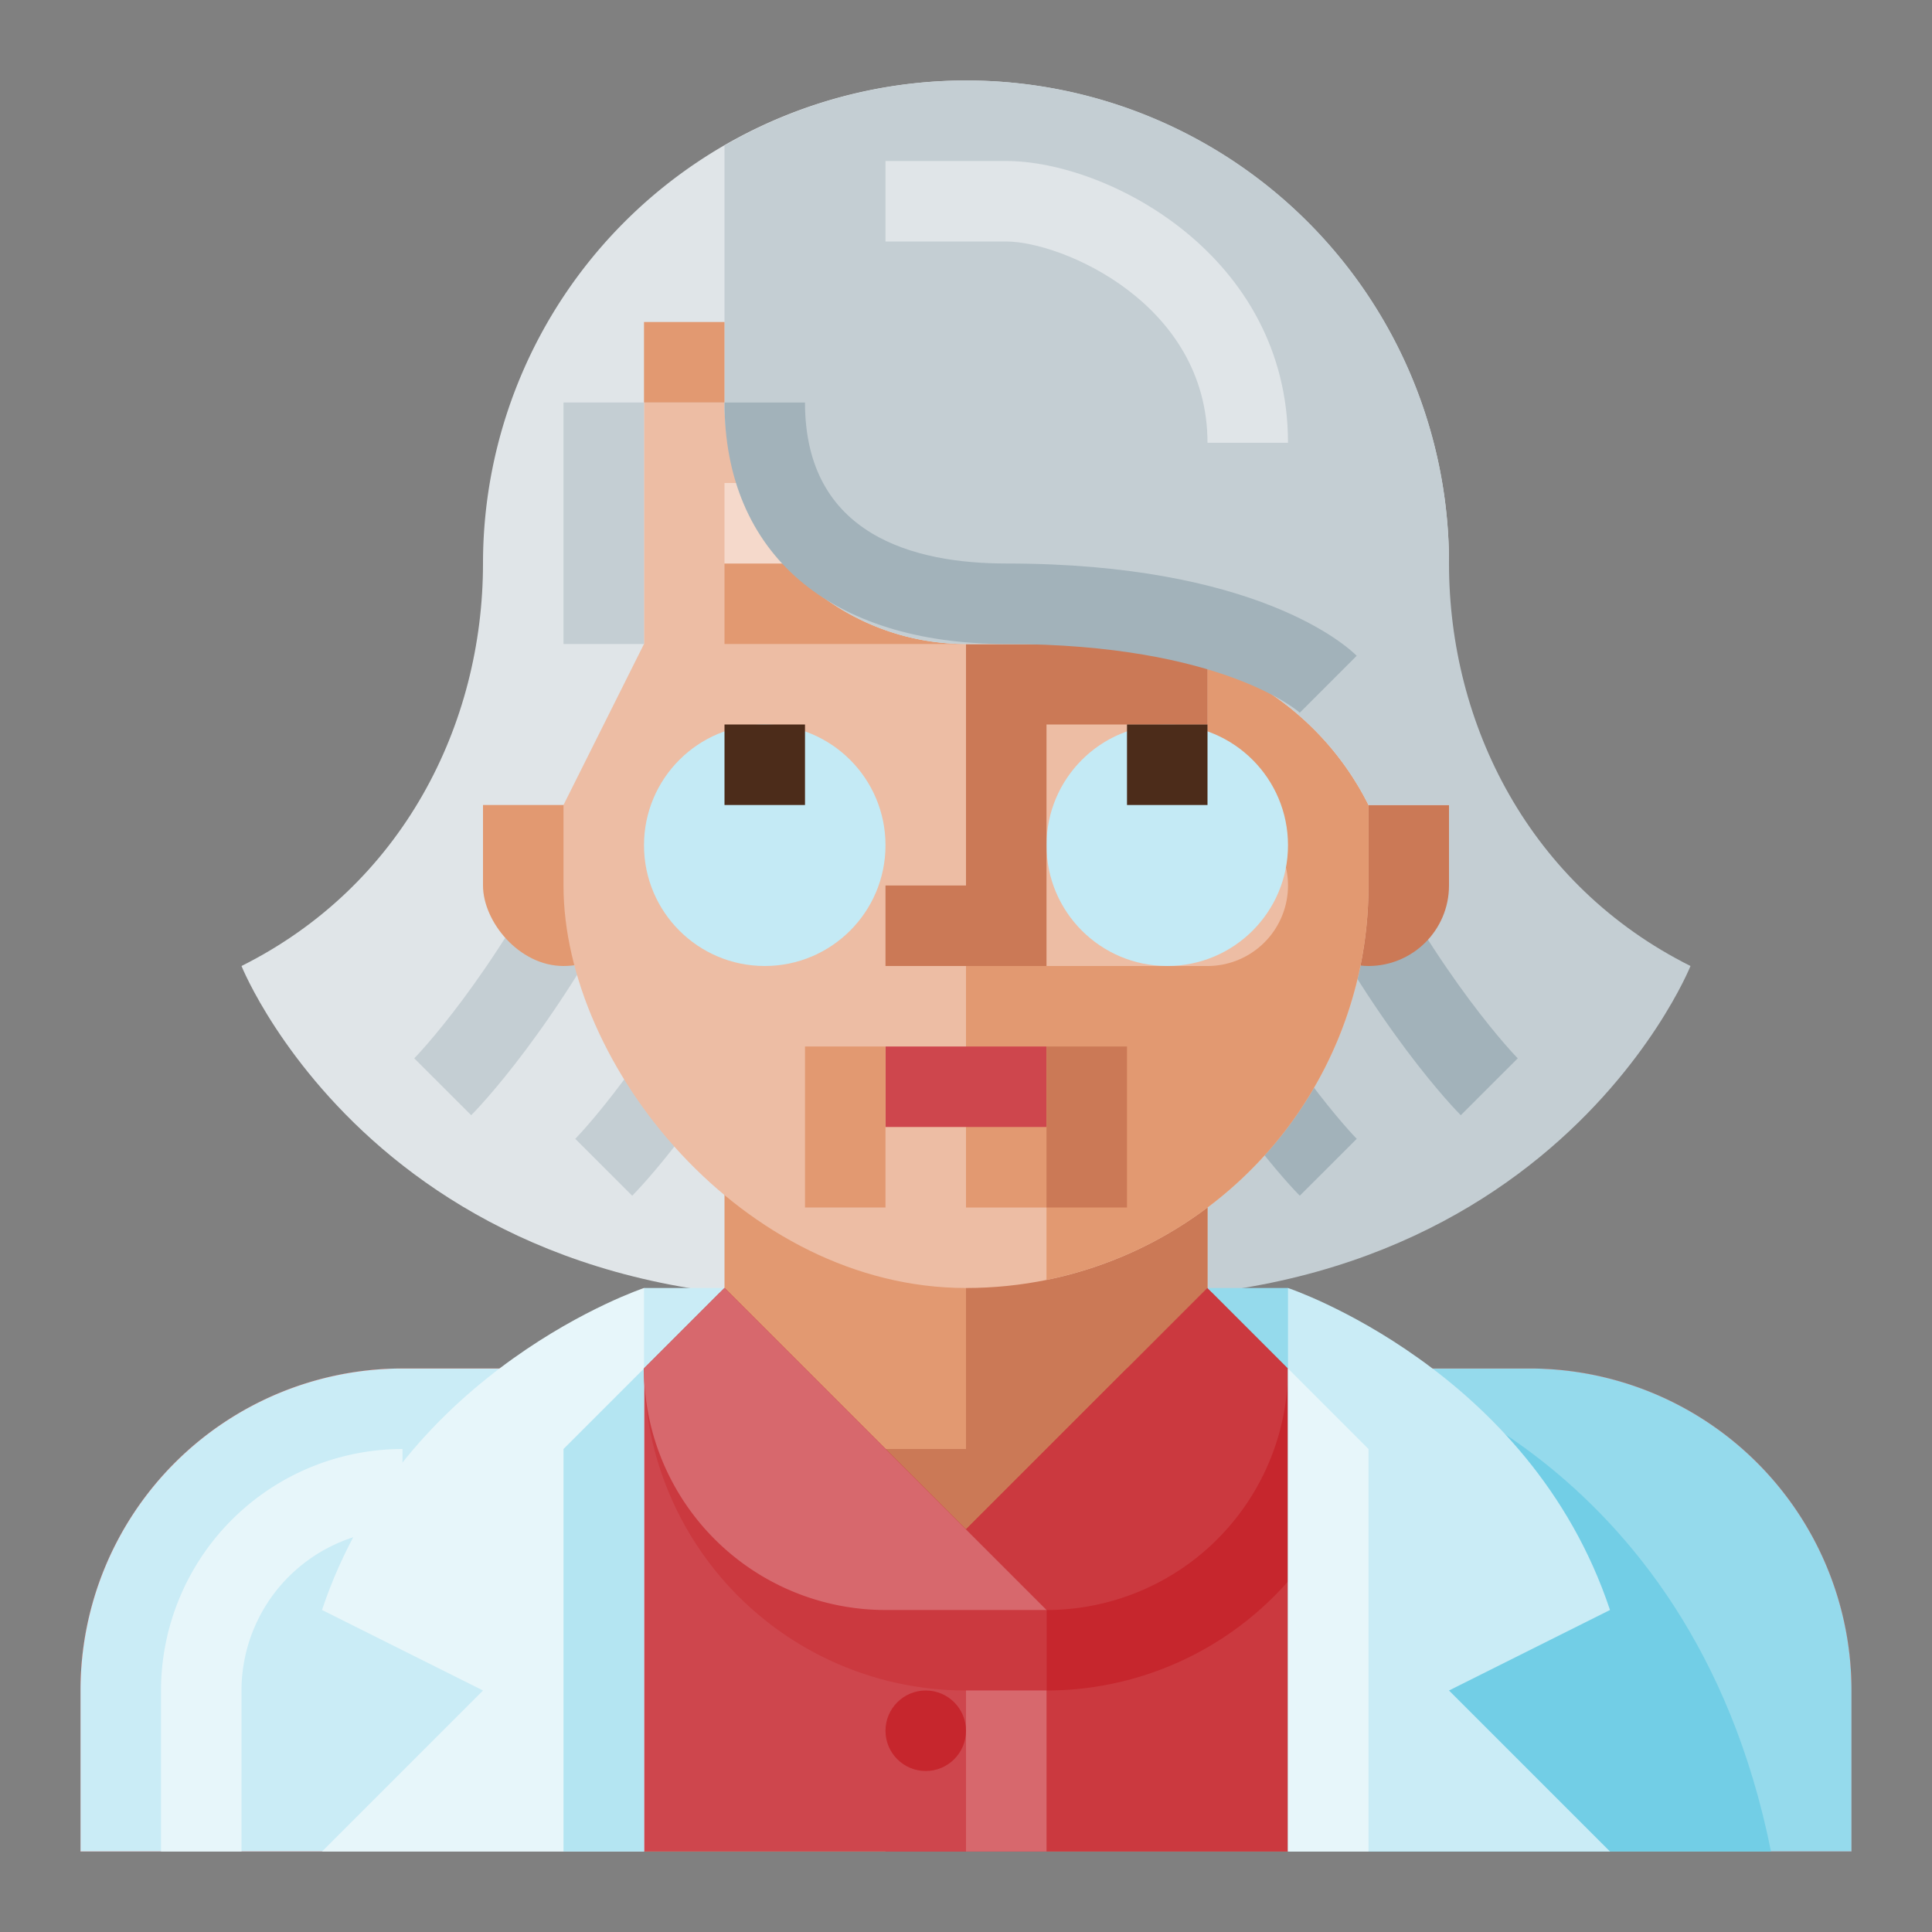 <svg xmlns="http://www.w3.org/2000/svg" viewBox="0 0 512 512"><rect x="0" y="0" width="512" height="512" fill="#808080" stroke="none"/><title>Artboard 133</title><g id="Female_Scientist" data-name="Female Scientist"><path d="M128,149.333C128,192,106.667,234.667,64,256c0,0,42.667,106.667,192,85.333v-192Z" style="fill:#e0e5e8"/><path d="M124.875,295.542l-15.094-15.073c.198-.198,20.5-20.896,40.677-61.24l19.083,9.542C147.688,272.479,125.802,294.625,124.875,295.542Z" style="fill:#c4ced3"/><path d="M167.542,316.875l-15.094-15.073c.198-.198,20.5-20.896,40.677-61.24l19.083,9.542C190.354,293.812,168.469,315.958,167.542,316.875Z" style="fill:#c4ced3"/><path d="M384,149.333C384,192,405.333,234.667,448,256c0,0-42.667,106.667-192,85.333v-192Z" style="fill:#c4ced3"/><path d="M387.125,295.542c-.927-.917-22.812-23.062-44.667-66.771l19.083-9.542c20.177,40.344,40.479,61.042,40.677,61.24Z" style="fill:#a2b2ba"/><path d="M344.458,316.875c-.927-.917-22.812-23.062-44.667-66.771L318.875,240.562c20.177,40.344,40.479,61.042,40.677,61.24Z" style="fill:#a2b2ba"/><rect x="341.333" y="192" width="42.667" height="64" rx="21.333" ry="21.333" style="fill:#cb7956"/><rect x="128" y="192" width="42.667" height="64" rx="21.333" ry="21.333" style="fill:#e29971"/><path d="M192,277.333v64a21.333,21.333,0,0,1-21.333,21.333h-64A85.333,85.333,0,0,0,21.333,448v42.667H490.667V448a85.333,85.333,0,0,0-85.333-85.333h-64A21.333,21.333,0,0,1,320,341.333v-64Z" style="fill:#e29971"/><path d="M341.333,362.667A21.334,21.334,0,0,1,320,341.333v-64H256V384l-21.333,0v21.333a21.333,21.333,0,1,0,42.667,0h85.333V362.667Z" style="fill:#cb7956"/><path d="M234.667,426.667v64h256V448a85.333,85.333,0,0,0-85.333-85.333h-64L320,341.333l-21.333,21.333Z" style="fill:#cb393f"/><path d="M362.667,362.667A85.333,85.333,0,0,1,277.333,448H256V405.333l42.667-42.667h64Z" style="fill:#c6262d"/><path d="M234.667,426.667H277.333a64,64,0,0,0,64-64v-0L320,341.333Z" style="fill:#cb393f"/><path d="M192,341.333l21.333,21.333,64,64v64h-256V448a85.333,85.333,0,0,1,85.333-85.333h64Z" style="fill:#ce464d"/><path d="M170.667,341.333H192l-21.333,21.333v128H21.333V448a85.333,85.333,0,0,1,85.333-85.333h42.667Z" style="fill:#caecf6"/><path d="M320,341.333l21.333,21.333v128H490.667V448a85.333,85.333,0,0,0-85.333-85.333H362.667l-21.333-21.333Z" style="fill:#95daec"/><path d="M362.667,362.667S448,384,469.333,490.667H362.667Z" style="fill:#72cee6"/><path d="M341.333,341.333s64,21.333,85.333,85.333L384,448l42.667,42.667H341.333V341.333Z" style="fill:#caecf6"/><path d="M170.667,341.333s-64,21.333-85.333,85.333L128,448,85.333,490.667h85.333V341.333Z" style="fill:#e7f6fa"/><polygon points="149.333 384 170.667 362.667 170.667 490.667 149.333 490.667 149.333 384" style="fill:#b4e5f2"/><polygon points="341.333 362.667 362.667 384 362.667 490.667 341.333 490.667 341.333 362.667" style="fill:#e7f6fa"/><path d="M64,490.667H42.667V448a64.07,64.07,0,0,1,64-64v21.333A42.709,42.709,0,0,0,64,448Z" style="fill:#e7f6fa"/><path d="M192,341.333l-21.333,21.333v0A85.333,85.333,0,0,0,256,448h21.333l0-21.333Z" style="fill:#cb393f"/><rect x="149.333" y="42.667" width="213.333" height="298.667" rx="106.667" ry="106.667" style="fill:#edbda4"/><path d="M320,64.483v84.85H277.333v21.333H320v42.667a21.333,21.333,0,0,1,21.333,21.333v0A21.333,21.333,0,0,1,320,256H256v64h21.333v19.184a106.691,106.691,0,0,0,85.333-104.517V149.333C362.667,114.549,345.766,83.954,320,64.483Z" style="fill:#e29971"/><circle cx="202.667" cy="224" r="32" style="fill:#c4eaf5"/><circle cx="309.333" cy="224" r="32" style="fill:#c4eaf5"/><polygon points="234.667 234.667 234.667 256 277.333 256 277.333 192 320 192 320 170.667 256 170.667 256 234.667 234.667 234.667" style="fill:#cb7956"/><rect x="298.667" y="192" width="21.333" height="21.333" style="fill:#4c2c1a"/><rect x="192" y="192" width="21.333" height="21.333" style="fill:#4c2c1a"/><rect x="234.667" y="277.333" width="42.667" height="21.333" style="fill:#ce464d"/><rect x="192" y="149.333" width="64" height="21.333" style="fill:#e29971"/><rect x="213.333" y="106.667" width="85.333" height="21.333" style="fill:#e29971"/><rect x="192" y="128" width="128" height="21.333" style="fill:#f5d9cb"/><rect x="213.333" y="277.333" width="21.333" height="42.667" style="fill:#e29971"/><rect x="277.333" y="277.333" width="21.333" height="42.667" style="fill:#cb7956"/><path d="M192,341.333l-21.333,21.333v0a64,64,0,0,0,64,64h42.667Z" style="fill:#d7686d"/><circle cx="245.333" cy="458.667" r="10.667" style="fill:#c6262d"/><rect x="256" y="448" width="21.333" height="42.667" style="fill:#d7686d"/><path d="M149.333,213.333l21.333-42.667v-64H192v0a64,64,0,0,0,64,64H293.631a77.185,77.185,0,0,1,69.036,42.667l0,0H384V149.333A128,128,0,0,0,256,21.333h-0A128,128,0,0,0,128,149.333v64Z" style="fill:#e0e5e8"/><path d="M192,106.667a64,64,0,0,0,64,64h37.63a77.183,77.183,0,0,1,69.036,42.667H384v-64A127.843,127.843,0,0,0,192,38.598Z" style="fill:#c4ced3"/><rect x="170.667" y="85.333" width="21.333" height="21.333" style="fill:#e29971"/><path d="M344.458,188.875c-.062-.052-20.188-18.208-77.792-18.208-46.75,0-74.667-23.927-74.667-64h21.333c0,35.26,29,42.667,53.333,42.667,66.5,0,90.375,21.958,92.875,24.458Z" style="fill:#a2b2ba"/><path d="M341.333,117.333H320C320,80.396,281.354,64,266.667,64h-32V42.667h32C293.469,42.667,341.333,67.615,341.333,117.333Z" style="fill:#e0e5e8"/><rect x="149.333" y="106.667" width="21.333" height="64" style="fill:#c4ced3"/></g></svg>